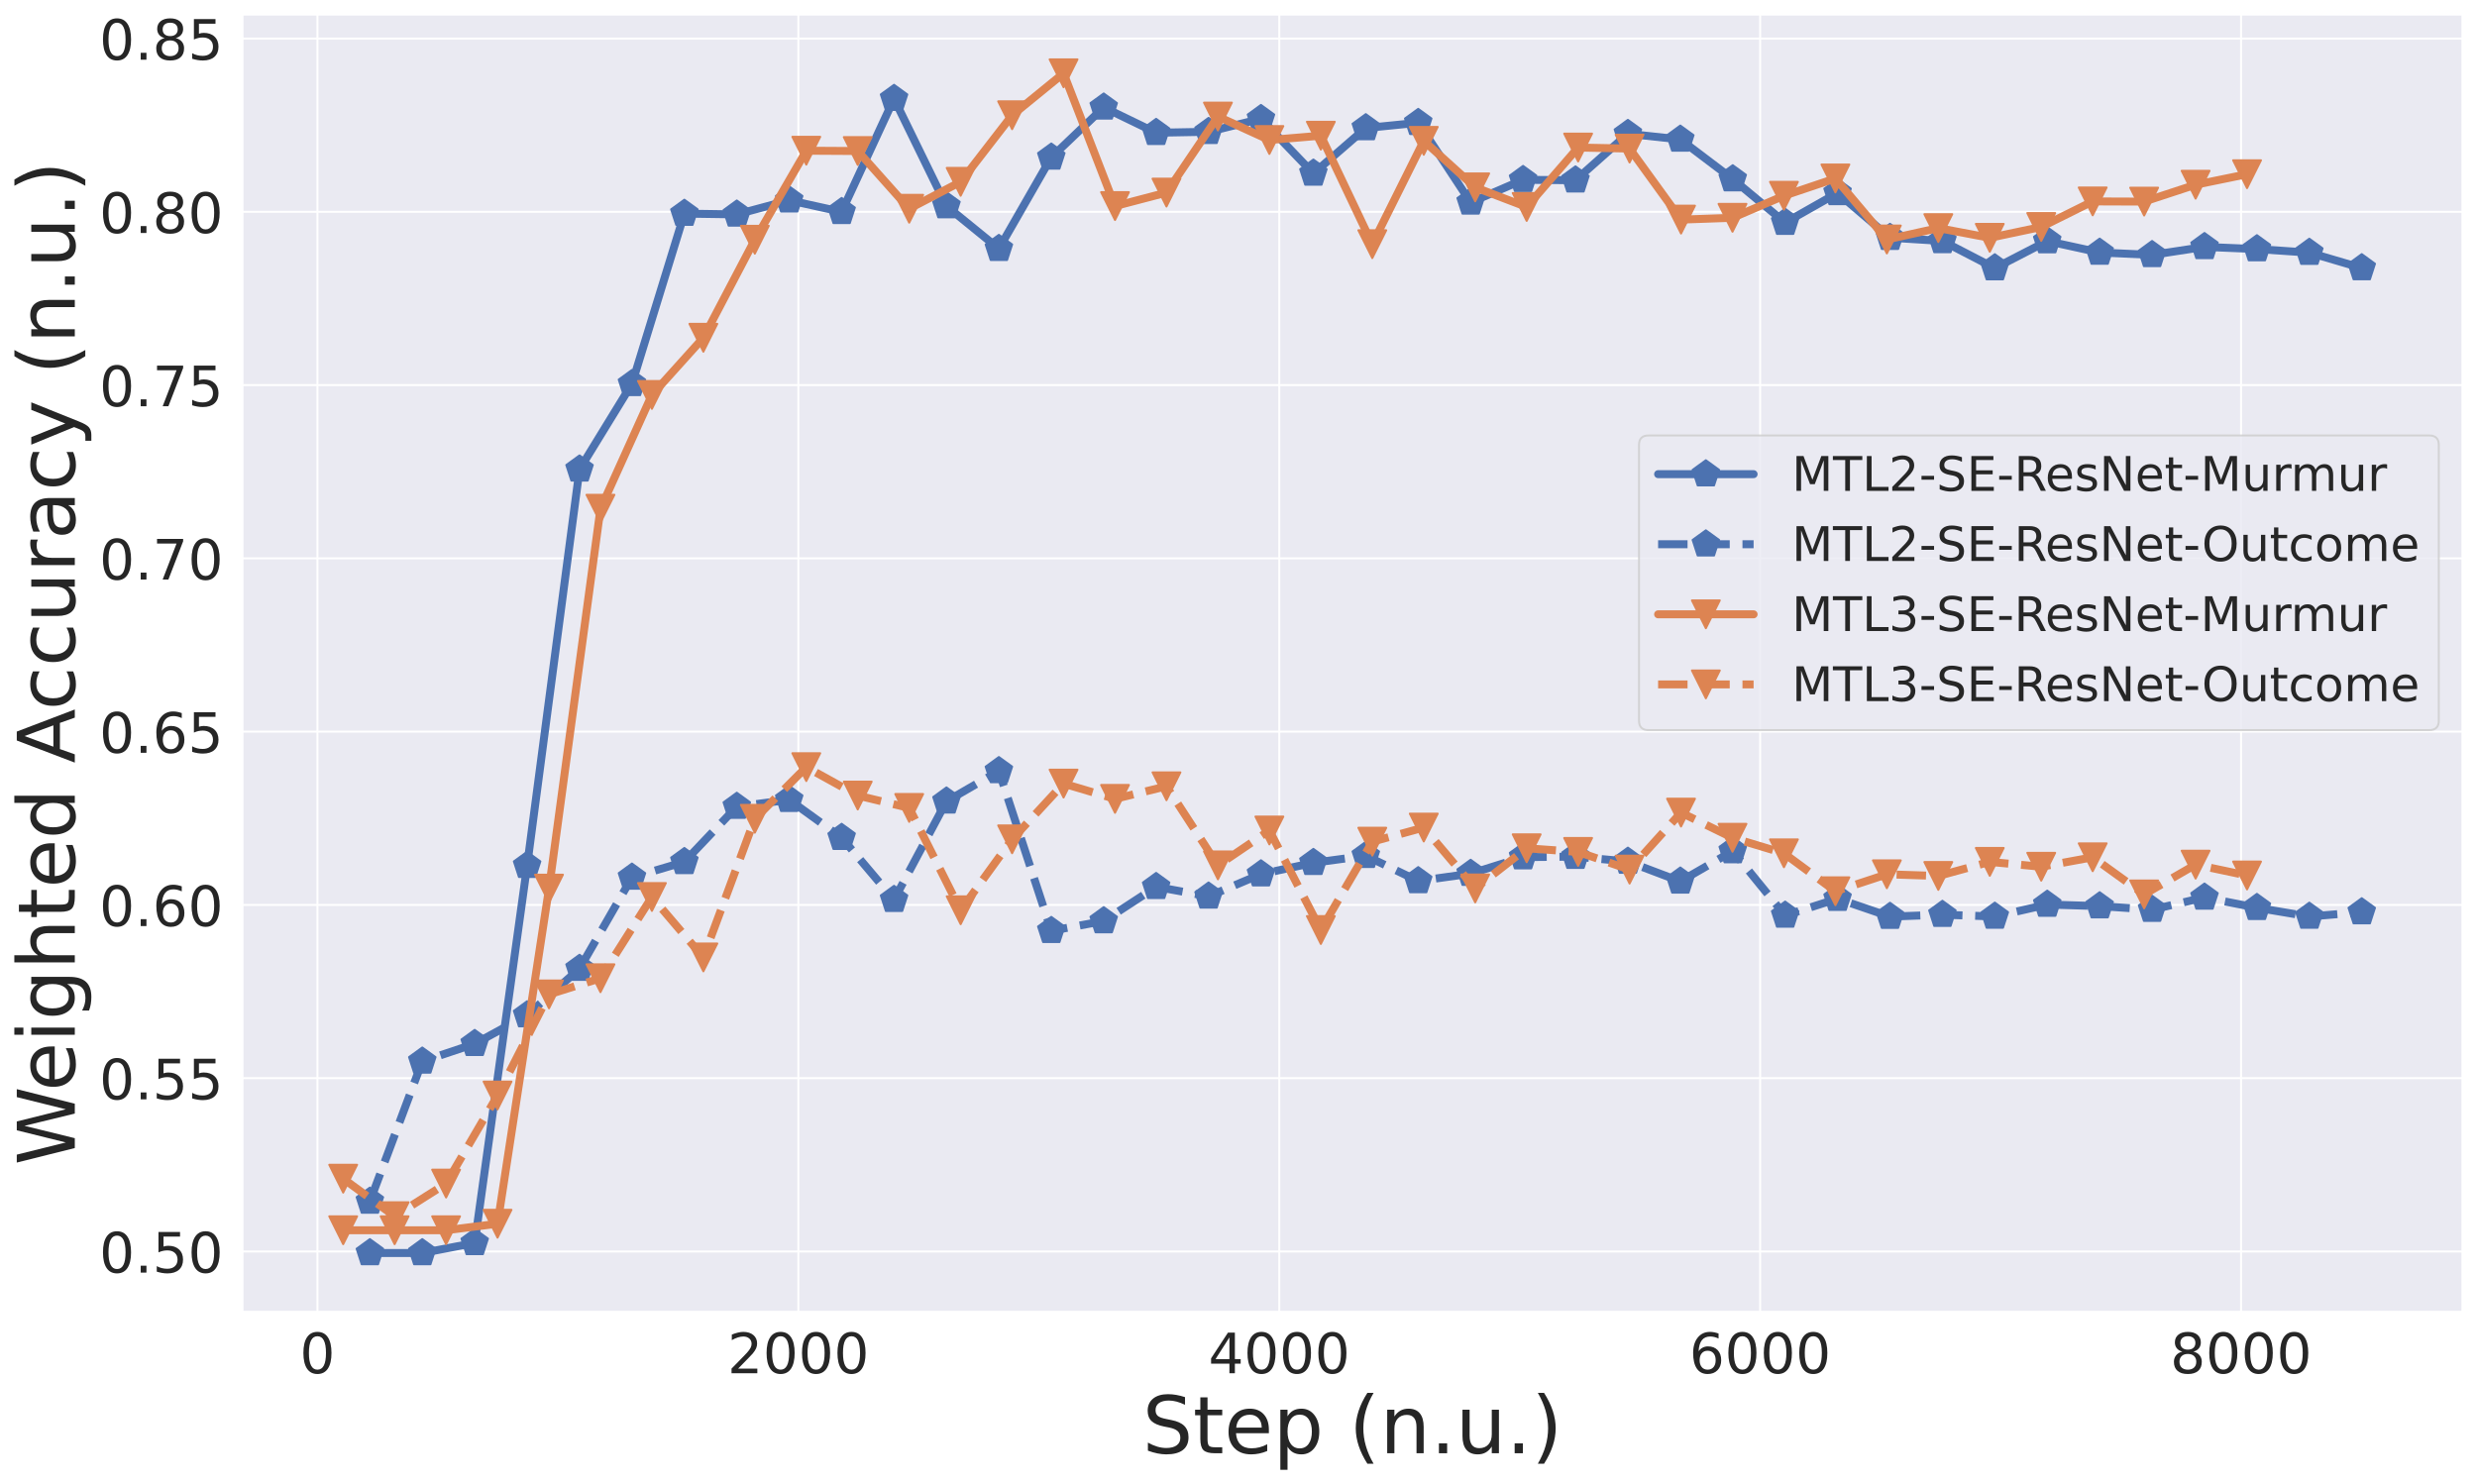 <?xml version="1.0" encoding="utf-8" standalone="no"?>
<!DOCTYPE svg PUBLIC "-//W3C//DTD SVG 1.1//EN"
  "http://www.w3.org/Graphics/SVG/1.1/DTD/svg11.dtd">
<!-- Created with matplotlib (https://matplotlib.org/) -->
<svg height="746.031pt" version="1.1" viewBox="0 0 1244.956 746.031" width="1244.956pt" xmlns="http://www.w3.org/2000/svg" xmlns:xlink="http://www.w3.org/1999/xlink">
 <defs>
  <style type="text/css">*{stroke-linecap:butt;stroke-linejoin:round;}</style>
 </defs>
 <g id="figure_1">
  <g id="patch_1">
   <path d="M 0 746.031 
L 1244.956 746.031 
L 1244.956 0 
L 0 0 
z
" style="fill:#ffffff;"/>
  </g>
  <g id="axes_1">
   <g id="patch_2">
    <path d="M 121.756 659.52 
L 1237.756 659.52 
L 1237.756 7.2 
L 121.756 7.2 
z
" style="fill:#eaeaf2;"/>
   </g>
   <g id="matplotlib.axis_1">
    <g id="xtick_1">
     <g id="line2d_1">
      <path clip-path="url(#p3eb3d82622)" d="M 159.552 659.52 
L 159.552 7.2 
" style="fill:none;stroke:#ffffff;stroke-linecap:round;"/>
     </g>
     <g id="text_1">
      <!-- 0 -->
      <g style="fill:#262626;" transform="translate(150.645 690.296)scale(0.28 -0.28)">
       <defs>
        <path d="M 31.781 66.406 
Q 24.172 66.406 20.328 58.906 
Q 16.5 51.422 16.5 36.375 
Q 16.5 21.391 20.328 13.891 
Q 24.172 6.391 31.781 6.391 
Q 39.453 6.391 43.281 13.891 
Q 47.125 21.391 47.125 36.375 
Q 47.125 51.422 43.281 58.906 
Q 39.453 66.406 31.781 66.406 
z
M 31.781 74.219 
Q 44.047 74.219 50.516 64.516 
Q 56.984 54.828 56.984 36.375 
Q 56.984 17.969 50.516 8.266 
Q 44.047 -1.422 31.781 -1.422 
Q 19.531 -1.422 13.062 8.266 
Q 6.594 17.969 6.594 36.375 
Q 6.594 54.828 13.062 64.516 
Q 19.531 74.219 31.781 74.219 
z
" id="DejaVuSans-48"/>
       </defs>
       <use xlink:href="#DejaVuSans-48"/>
      </g>
     </g>
    </g>
    <g id="xtick_2">
     <g id="line2d_2">
      <path clip-path="url(#p3eb3d82622)" d="M 401.255 659.52 
L 401.255 7.2 
" style="fill:none;stroke:#ffffff;stroke-linecap:round;"/>
     </g>
     <g id="text_2">
      <!-- 2000 -->
      <g style="fill:#262626;" transform="translate(365.625 690.296)scale(0.28 -0.28)">
       <defs>
        <path d="M 19.188 8.297 
L 53.609 8.297 
L 53.609 0 
L 7.328 0 
L 7.328 8.297 
Q 12.938 14.109 22.625 23.891 
Q 32.328 33.688 34.812 36.531 
Q 39.547 41.844 41.422 45.531 
Q 43.312 49.219 43.312 52.781 
Q 43.312 58.594 39.234 62.25 
Q 35.156 65.922 28.609 65.922 
Q 23.969 65.922 18.812 64.312 
Q 13.672 62.703 7.812 59.422 
L 7.812 69.391 
Q 13.766 71.781 18.938 73 
Q 24.125 74.219 28.422 74.219 
Q 39.75 74.219 46.484 68.547 
Q 53.219 62.891 53.219 53.422 
Q 53.219 48.922 51.531 44.891 
Q 49.859 40.875 45.406 35.406 
Q 44.188 33.984 37.641 27.219 
Q 31.109 20.453 19.188 8.297 
z
" id="DejaVuSans-50"/>
       </defs>
       <use xlink:href="#DejaVuSans-50"/>
       <use x="63.623" xlink:href="#DejaVuSans-48"/>
       <use x="127.246" xlink:href="#DejaVuSans-48"/>
       <use x="190.869" xlink:href="#DejaVuSans-48"/>
      </g>
     </g>
    </g>
    <g id="xtick_3">
     <g id="line2d_3">
      <path clip-path="url(#p3eb3d82622)" d="M 642.957 659.52 
L 642.957 7.2 
" style="fill:none;stroke:#ffffff;stroke-linecap:round;"/>
     </g>
     <g id="text_3">
      <!-- 4000 -->
      <g style="fill:#262626;" transform="translate(607.327 690.296)scale(0.28 -0.28)">
       <defs>
        <path d="M 37.797 64.312 
L 12.891 25.391 
L 37.797 25.391 
z
M 35.203 72.906 
L 47.609 72.906 
L 47.609 25.391 
L 58.016 25.391 
L 58.016 17.188 
L 47.609 17.188 
L 47.609 0 
L 37.797 0 
L 37.797 17.188 
L 4.891 17.188 
L 4.891 26.703 
z
" id="DejaVuSans-52"/>
       </defs>
       <use xlink:href="#DejaVuSans-52"/>
       <use x="63.623" xlink:href="#DejaVuSans-48"/>
       <use x="127.246" xlink:href="#DejaVuSans-48"/>
       <use x="190.869" xlink:href="#DejaVuSans-48"/>
      </g>
     </g>
    </g>
    <g id="xtick_4">
     <g id="line2d_4">
      <path clip-path="url(#p3eb3d82622)" d="M 884.659 659.52 
L 884.659 7.2 
" style="fill:none;stroke:#ffffff;stroke-linecap:round;"/>
     </g>
     <g id="text_4">
      <!-- 6000 -->
      <g style="fill:#262626;" transform="translate(849.029 690.296)scale(0.28 -0.28)">
       <defs>
        <path d="M 33.016 40.375 
Q 26.375 40.375 22.484 35.828 
Q 18.609 31.297 18.609 23.391 
Q 18.609 15.531 22.484 10.953 
Q 26.375 6.391 33.016 6.391 
Q 39.656 6.391 43.531 10.953 
Q 47.406 15.531 47.406 23.391 
Q 47.406 31.297 43.531 35.828 
Q 39.656 40.375 33.016 40.375 
z
M 52.594 71.297 
L 52.594 62.312 
Q 48.875 64.062 45.094 64.984 
Q 41.312 65.922 37.594 65.922 
Q 27.828 65.922 22.672 59.328 
Q 17.531 52.734 16.797 39.406 
Q 19.672 43.656 24.016 45.922 
Q 28.375 48.188 33.594 48.188 
Q 44.578 48.188 50.953 41.516 
Q 57.328 34.859 57.328 23.391 
Q 57.328 12.156 50.688 5.359 
Q 44.047 -1.422 33.016 -1.422 
Q 20.359 -1.422 13.672 8.266 
Q 6.984 17.969 6.984 36.375 
Q 6.984 53.656 15.188 63.938 
Q 23.391 74.219 37.203 74.219 
Q 40.922 74.219 44.703 73.484 
Q 48.484 72.75 52.594 71.297 
z
" id="DejaVuSans-54"/>
       </defs>
       <use xlink:href="#DejaVuSans-54"/>
       <use x="63.623" xlink:href="#DejaVuSans-48"/>
       <use x="127.246" xlink:href="#DejaVuSans-48"/>
       <use x="190.869" xlink:href="#DejaVuSans-48"/>
      </g>
     </g>
    </g>
    <g id="xtick_5">
     <g id="line2d_5">
      <path clip-path="url(#p3eb3d82622)" d="M 1126.362 659.52 
L 1126.362 7.2 
" style="fill:none;stroke:#ffffff;stroke-linecap:round;"/>
     </g>
     <g id="text_5">
      <!-- 8000 -->
      <g style="fill:#262626;" transform="translate(1090.732 690.296)scale(0.28 -0.28)">
       <defs>
        <path d="M 31.781 34.625 
Q 24.75 34.625 20.719 30.859 
Q 16.703 27.094 16.703 20.516 
Q 16.703 13.922 20.719 10.156 
Q 24.75 6.391 31.781 6.391 
Q 38.812 6.391 42.859 10.172 
Q 46.922 13.969 46.922 20.516 
Q 46.922 27.094 42.891 30.859 
Q 38.875 34.625 31.781 34.625 
z
M 21.922 38.812 
Q 15.578 40.375 12.031 44.719 
Q 8.5 49.078 8.5 55.328 
Q 8.5 64.062 14.719 69.141 
Q 20.953 74.219 31.781 74.219 
Q 42.672 74.219 48.875 69.141 
Q 55.078 64.062 55.078 55.328 
Q 55.078 49.078 51.531 44.719 
Q 48 40.375 41.703 38.812 
Q 48.828 37.156 52.797 32.312 
Q 56.781 27.484 56.781 20.516 
Q 56.781 9.906 50.312 4.234 
Q 43.844 -1.422 31.781 -1.422 
Q 19.734 -1.422 13.25 4.234 
Q 6.781 9.906 6.781 20.516 
Q 6.781 27.484 10.781 32.312 
Q 14.797 37.156 21.922 38.812 
z
M 18.312 54.391 
Q 18.312 48.734 21.844 45.562 
Q 25.391 42.391 31.781 42.391 
Q 38.141 42.391 41.719 45.562 
Q 45.312 48.734 45.312 54.391 
Q 45.312 60.062 41.719 63.234 
Q 38.141 66.406 31.781 66.406 
Q 25.391 66.406 21.844 63.234 
Q 18.312 60.062 18.312 54.391 
z
" id="DejaVuSans-56"/>
       </defs>
       <use xlink:href="#DejaVuSans-56"/>
       <use x="63.623" xlink:href="#DejaVuSans-48"/>
       <use x="127.246" xlink:href="#DejaVuSans-48"/>
       <use x="190.869" xlink:href="#DejaVuSans-48"/>
      </g>
     </g>
    </g>
    <g id="text_6">
     <!-- Step (n.u.) -->
     <g style="fill:#262626;" transform="translate(574.191 730.513)scale(0.4 -0.4)">
      <defs>
       <path d="M 53.516 70.516 
L 53.516 60.891 
Q 47.906 63.578 42.922 64.891 
Q 37.938 66.219 33.297 66.219 
Q 25.25 66.219 20.875 63.094 
Q 16.5 59.969 16.5 54.203 
Q 16.5 49.359 19.406 46.891 
Q 22.312 44.438 30.422 42.922 
L 36.375 41.703 
Q 47.406 39.594 52.656 34.297 
Q 57.906 29 57.906 20.125 
Q 57.906 9.516 50.797 4.047 
Q 43.703 -1.422 29.984 -1.422 
Q 24.812 -1.422 18.969 -0.25 
Q 13.141 0.922 6.891 3.219 
L 6.891 13.375 
Q 12.891 10.016 18.656 8.297 
Q 24.422 6.594 29.984 6.594 
Q 38.422 6.594 43.016 9.906 
Q 47.609 13.234 47.609 19.391 
Q 47.609 24.75 44.312 27.781 
Q 41.016 30.812 33.5 32.328 
L 27.484 33.5 
Q 16.453 35.688 11.516 40.375 
Q 6.594 45.062 6.594 53.422 
Q 6.594 63.094 13.406 68.656 
Q 20.219 74.219 32.172 74.219 
Q 37.312 74.219 42.625 73.281 
Q 47.953 72.359 53.516 70.516 
z
" id="DejaVuSans-83"/>
       <path d="M 18.312 70.219 
L 18.312 54.688 
L 36.812 54.688 
L 36.812 47.703 
L 18.312 47.703 
L 18.312 18.016 
Q 18.312 11.328 20.141 9.422 
Q 21.969 7.516 27.594 7.516 
L 36.812 7.516 
L 36.812 0 
L 27.594 0 
Q 17.188 0 13.234 3.875 
Q 9.281 7.766 9.281 18.016 
L 9.281 47.703 
L 2.688 47.703 
L 2.688 54.688 
L 9.281 54.688 
L 9.281 70.219 
z
" id="DejaVuSans-116"/>
       <path d="M 56.203 29.594 
L 56.203 25.203 
L 14.891 25.203 
Q 15.484 15.922 20.484 11.062 
Q 25.484 6.203 34.422 6.203 
Q 39.594 6.203 44.453 7.469 
Q 49.312 8.734 54.109 11.281 
L 54.109 2.781 
Q 49.266 0.734 44.188 -0.344 
Q 39.109 -1.422 33.891 -1.422 
Q 20.797 -1.422 13.156 6.188 
Q 5.516 13.812 5.516 26.812 
Q 5.516 40.234 12.766 48.109 
Q 20.016 56 32.328 56 
Q 43.359 56 49.781 48.891 
Q 56.203 41.797 56.203 29.594 
z
M 47.219 32.234 
Q 47.125 39.594 43.094 43.984 
Q 39.062 48.391 32.422 48.391 
Q 24.906 48.391 20.391 44.141 
Q 15.875 39.891 15.188 32.172 
z
" id="DejaVuSans-101"/>
       <path d="M 18.109 8.203 
L 18.109 -20.797 
L 9.078 -20.797 
L 9.078 54.688 
L 18.109 54.688 
L 18.109 46.391 
Q 20.953 51.266 25.266 53.625 
Q 29.594 56 35.594 56 
Q 45.562 56 51.781 48.094 
Q 58.016 40.188 58.016 27.297 
Q 58.016 14.406 51.781 6.484 
Q 45.562 -1.422 35.594 -1.422 
Q 29.594 -1.422 25.266 0.953 
Q 20.953 3.328 18.109 8.203 
z
M 48.688 27.297 
Q 48.688 37.203 44.609 42.844 
Q 40.531 48.484 33.406 48.484 
Q 26.266 48.484 22.188 42.844 
Q 18.109 37.203 18.109 27.297 
Q 18.109 17.391 22.188 11.75 
Q 26.266 6.109 33.406 6.109 
Q 40.531 6.109 44.609 11.75 
Q 48.688 17.391 48.688 27.297 
z
" id="DejaVuSans-112"/>
       <path id="DejaVuSans-32"/>
       <path d="M 31 75.875 
Q 24.469 64.656 21.281 53.656 
Q 18.109 42.672 18.109 31.391 
Q 18.109 20.125 21.312 9.062 
Q 24.516 -2 31 -13.188 
L 23.188 -13.188 
Q 15.875 -1.703 12.234 9.375 
Q 8.594 20.453 8.594 31.391 
Q 8.594 42.281 12.203 53.312 
Q 15.828 64.359 23.188 75.875 
z
" id="DejaVuSans-40"/>
       <path d="M 54.891 33.016 
L 54.891 0 
L 45.906 0 
L 45.906 32.719 
Q 45.906 40.484 42.875 44.328 
Q 39.844 48.188 33.797 48.188 
Q 26.516 48.188 22.312 43.547 
Q 18.109 38.922 18.109 30.906 
L 18.109 0 
L 9.078 0 
L 9.078 54.688 
L 18.109 54.688 
L 18.109 46.188 
Q 21.344 51.125 25.703 53.562 
Q 30.078 56 35.797 56 
Q 45.219 56 50.047 50.172 
Q 54.891 44.344 54.891 33.016 
z
" id="DejaVuSans-110"/>
       <path d="M 10.688 12.406 
L 21 12.406 
L 21 0 
L 10.688 0 
z
" id="DejaVuSans-46"/>
       <path d="M 8.5 21.578 
L 8.5 54.688 
L 17.484 54.688 
L 17.484 21.922 
Q 17.484 14.156 20.5 10.266 
Q 23.531 6.391 29.594 6.391 
Q 36.859 6.391 41.078 11.031 
Q 45.312 15.672 45.312 23.688 
L 45.312 54.688 
L 54.297 54.688 
L 54.297 0 
L 45.312 0 
L 45.312 8.406 
Q 42.047 3.422 37.719 1 
Q 33.406 -1.422 27.688 -1.422 
Q 18.266 -1.422 13.375 4.438 
Q 8.5 10.297 8.5 21.578 
z
M 31.109 56 
z
" id="DejaVuSans-117"/>
       <path d="M 8.016 75.875 
L 15.828 75.875 
Q 23.141 64.359 26.781 53.312 
Q 30.422 42.281 30.422 31.391 
Q 30.422 20.453 26.781 9.375 
Q 23.141 -1.703 15.828 -13.188 
L 8.016 -13.188 
Q 14.5 -2 17.703 9.062 
Q 20.906 20.125 20.906 31.391 
Q 20.906 42.672 17.703 53.656 
Q 14.5 64.656 8.016 75.875 
z
" id="DejaVuSans-41"/>
      </defs>
      <use xlink:href="#DejaVuSans-83"/>
      <use x="63.477" xlink:href="#DejaVuSans-116"/>
      <use x="102.686" xlink:href="#DejaVuSans-101"/>
      <use x="164.209" xlink:href="#DejaVuSans-112"/>
      <use x="227.686" xlink:href="#DejaVuSans-32"/>
      <use x="259.473" xlink:href="#DejaVuSans-40"/>
      <use x="298.486" xlink:href="#DejaVuSans-110"/>
      <use x="361.865" xlink:href="#DejaVuSans-46"/>
      <use x="393.652" xlink:href="#DejaVuSans-117"/>
      <use x="457.031" xlink:href="#DejaVuSans-46"/>
      <use x="488.818" xlink:href="#DejaVuSans-41"/>
     </g>
    </g>
   </g>
   <g id="matplotlib.axis_2">
    <g id="ytick_1">
     <g id="line2d_6">
      <path clip-path="url(#p3eb3d82622)" d="M 121.756 629.077 
L 1237.756 629.077 
" style="fill:none;stroke:#ffffff;stroke-linecap:round;"/>
     </g>
     <g id="text_7">
      <!-- 0.50 -->
      <g style="fill:#262626;" transform="translate(49.913 639.714)scale(0.28 -0.28)">
       <defs>
        <path d="M 10.797 72.906 
L 49.516 72.906 
L 49.516 64.594 
L 19.828 64.594 
L 19.828 46.734 
Q 21.969 47.469 24.109 47.828 
Q 26.266 48.188 28.422 48.188 
Q 40.625 48.188 47.75 41.5 
Q 54.891 34.812 54.891 23.391 
Q 54.891 11.625 47.562 5.094 
Q 40.234 -1.422 26.906 -1.422 
Q 22.312 -1.422 17.547 -0.641 
Q 12.797 0.141 7.719 1.703 
L 7.719 11.625 
Q 12.109 9.234 16.797 8.062 
Q 21.484 6.891 26.703 6.891 
Q 35.156 6.891 40.078 11.328 
Q 45.016 15.766 45.016 23.391 
Q 45.016 31 40.078 35.438 
Q 35.156 39.891 26.703 39.891 
Q 22.75 39.891 18.812 39.016 
Q 14.891 38.141 10.797 36.281 
z
" id="DejaVuSans-53"/>
       </defs>
       <use xlink:href="#DejaVuSans-48"/>
       <use x="63.623" xlink:href="#DejaVuSans-46"/>
       <use x="95.41" xlink:href="#DejaVuSans-53"/>
       <use x="159.033" xlink:href="#DejaVuSans-48"/>
      </g>
     </g>
    </g>
    <g id="ytick_2">
     <g id="line2d_7">
      <path clip-path="url(#p3eb3d82622)" d="M 121.756 541.976 
L 1237.756 541.976 
" style="fill:none;stroke:#ffffff;stroke-linecap:round;"/>
     </g>
     <g id="text_8">
      <!-- 0.55 -->
      <g style="fill:#262626;" transform="translate(49.913 552.614)scale(0.28 -0.28)">
       <use xlink:href="#DejaVuSans-48"/>
       <use x="63.623" xlink:href="#DejaVuSans-46"/>
       <use x="95.41" xlink:href="#DejaVuSans-53"/>
       <use x="159.033" xlink:href="#DejaVuSans-53"/>
      </g>
     </g>
    </g>
    <g id="ytick_3">
     <g id="line2d_8">
      <path clip-path="url(#p3eb3d82622)" d="M 121.756 454.876 
L 1237.756 454.876 
" style="fill:none;stroke:#ffffff;stroke-linecap:round;"/>
     </g>
     <g id="text_9">
      <!-- 0.60 -->
      <g style="fill:#262626;" transform="translate(49.913 465.514)scale(0.28 -0.28)">
       <use xlink:href="#DejaVuSans-48"/>
       <use x="63.623" xlink:href="#DejaVuSans-46"/>
       <use x="95.41" xlink:href="#DejaVuSans-54"/>
       <use x="159.033" xlink:href="#DejaVuSans-48"/>
      </g>
     </g>
    </g>
    <g id="ytick_4">
     <g id="line2d_9">
      <path clip-path="url(#p3eb3d82622)" d="M 121.756 367.776 
L 1237.756 367.776 
" style="fill:none;stroke:#ffffff;stroke-linecap:round;"/>
     </g>
     <g id="text_10">
      <!-- 0.65 -->
      <g style="fill:#262626;" transform="translate(49.913 378.414)scale(0.28 -0.28)">
       <use xlink:href="#DejaVuSans-48"/>
       <use x="63.623" xlink:href="#DejaVuSans-46"/>
       <use x="95.41" xlink:href="#DejaVuSans-54"/>
       <use x="159.033" xlink:href="#DejaVuSans-53"/>
      </g>
     </g>
    </g>
    <g id="ytick_5">
     <g id="line2d_10">
      <path clip-path="url(#p3eb3d82622)" d="M 121.756 280.676 
L 1237.756 280.676 
" style="fill:none;stroke:#ffffff;stroke-linecap:round;"/>
     </g>
     <g id="text_11">
      <!-- 0.70 -->
      <g style="fill:#262626;" transform="translate(49.913 291.314)scale(0.28 -0.28)">
       <defs>
        <path d="M 8.203 72.906 
L 55.078 72.906 
L 55.078 68.703 
L 28.609 0 
L 18.312 0 
L 43.219 64.594 
L 8.203 64.594 
z
" id="DejaVuSans-55"/>
       </defs>
       <use xlink:href="#DejaVuSans-48"/>
       <use x="63.623" xlink:href="#DejaVuSans-46"/>
       <use x="95.41" xlink:href="#DejaVuSans-55"/>
       <use x="159.033" xlink:href="#DejaVuSans-48"/>
      </g>
     </g>
    </g>
    <g id="ytick_6">
     <g id="line2d_11">
      <path clip-path="url(#p3eb3d82622)" d="M 121.756 193.576 
L 1237.756 193.576 
" style="fill:none;stroke:#ffffff;stroke-linecap:round;"/>
     </g>
     <g id="text_12">
      <!-- 0.75 -->
      <g style="fill:#262626;" transform="translate(49.913 204.213)scale(0.28 -0.28)">
       <use xlink:href="#DejaVuSans-48"/>
       <use x="63.623" xlink:href="#DejaVuSans-46"/>
       <use x="95.41" xlink:href="#DejaVuSans-55"/>
       <use x="159.033" xlink:href="#DejaVuSans-53"/>
      </g>
     </g>
    </g>
    <g id="ytick_7">
     <g id="line2d_12">
      <path clip-path="url(#p3eb3d82622)" d="M 121.756 106.475 
L 1237.756 106.475 
" style="fill:none;stroke:#ffffff;stroke-linecap:round;"/>
     </g>
     <g id="text_13">
      <!-- 0.80 -->
      <g style="fill:#262626;" transform="translate(49.913 117.113)scale(0.28 -0.28)">
       <use xlink:href="#DejaVuSans-48"/>
       <use x="63.623" xlink:href="#DejaVuSans-46"/>
       <use x="95.41" xlink:href="#DejaVuSans-56"/>
       <use x="159.033" xlink:href="#DejaVuSans-48"/>
      </g>
     </g>
    </g>
    <g id="ytick_8">
     <g id="line2d_13">
      <path clip-path="url(#p3eb3d82622)" d="M 121.756 19.375 
L 1237.756 19.375 
" style="fill:none;stroke:#ffffff;stroke-linecap:round;"/>
     </g>
     <g id="text_14">
      <!-- 0.85 -->
      <g style="fill:#262626;" transform="translate(49.913 30.013)scale(0.28 -0.28)">
       <use xlink:href="#DejaVuSans-48"/>
       <use x="63.623" xlink:href="#DejaVuSans-46"/>
       <use x="95.41" xlink:href="#DejaVuSans-56"/>
       <use x="159.033" xlink:href="#DejaVuSans-53"/>
      </g>
     </g>
    </g>
    <g id="text_15">
     <!-- Weighted Accuracy (n.u.) -->
     <g style="fill:#262626;" transform="translate(37.594 585.732)rotate(-90)scale(0.4 -0.4)">
      <defs>
       <path d="M 3.328 72.906 
L 13.281 72.906 
L 28.609 11.281 
L 43.891 72.906 
L 54.984 72.906 
L 70.312 11.281 
L 85.594 72.906 
L 95.609 72.906 
L 77.297 0 
L 64.891 0 
L 49.516 63.281 
L 33.984 0 
L 21.578 0 
z
" id="DejaVuSans-87"/>
       <path d="M 9.422 54.688 
L 18.406 54.688 
L 18.406 0 
L 9.422 0 
z
M 9.422 75.984 
L 18.406 75.984 
L 18.406 64.594 
L 9.422 64.594 
z
" id="DejaVuSans-105"/>
       <path d="M 45.406 27.984 
Q 45.406 37.75 41.375 43.109 
Q 37.359 48.484 30.078 48.484 
Q 22.859 48.484 18.828 43.109 
Q 14.797 37.75 14.797 27.984 
Q 14.797 18.266 18.828 12.891 
Q 22.859 7.516 30.078 7.516 
Q 37.359 7.516 41.375 12.891 
Q 45.406 18.266 45.406 27.984 
z
M 54.391 6.781 
Q 54.391 -7.172 48.188 -13.984 
Q 42 -20.797 29.203 -20.797 
Q 24.469 -20.797 20.266 -20.094 
Q 16.062 -19.391 12.109 -17.922 
L 12.109 -9.188 
Q 16.062 -11.328 19.922 -12.344 
Q 23.781 -13.375 27.781 -13.375 
Q 36.625 -13.375 41.016 -8.766 
Q 45.406 -4.156 45.406 5.172 
L 45.406 9.625 
Q 42.625 4.781 38.281 2.391 
Q 33.938 0 27.875 0 
Q 17.828 0 11.672 7.656 
Q 5.516 15.328 5.516 27.984 
Q 5.516 40.672 11.672 48.328 
Q 17.828 56 27.875 56 
Q 33.938 56 38.281 53.609 
Q 42.625 51.219 45.406 46.391 
L 45.406 54.688 
L 54.391 54.688 
z
" id="DejaVuSans-103"/>
       <path d="M 54.891 33.016 
L 54.891 0 
L 45.906 0 
L 45.906 32.719 
Q 45.906 40.484 42.875 44.328 
Q 39.844 48.188 33.797 48.188 
Q 26.516 48.188 22.312 43.547 
Q 18.109 38.922 18.109 30.906 
L 18.109 0 
L 9.078 0 
L 9.078 75.984 
L 18.109 75.984 
L 18.109 46.188 
Q 21.344 51.125 25.703 53.562 
Q 30.078 56 35.797 56 
Q 45.219 56 50.047 50.172 
Q 54.891 44.344 54.891 33.016 
z
" id="DejaVuSans-104"/>
       <path d="M 45.406 46.391 
L 45.406 75.984 
L 54.391 75.984 
L 54.391 0 
L 45.406 0 
L 45.406 8.203 
Q 42.578 3.328 38.25 0.953 
Q 33.938 -1.422 27.875 -1.422 
Q 17.969 -1.422 11.734 6.484 
Q 5.516 14.406 5.516 27.297 
Q 5.516 40.188 11.734 48.094 
Q 17.969 56 27.875 56 
Q 33.938 56 38.25 53.625 
Q 42.578 51.266 45.406 46.391 
z
M 14.797 27.297 
Q 14.797 17.391 18.875 11.75 
Q 22.953 6.109 30.078 6.109 
Q 37.203 6.109 41.297 11.75 
Q 45.406 17.391 45.406 27.297 
Q 45.406 37.203 41.297 42.844 
Q 37.203 48.484 30.078 48.484 
Q 22.953 48.484 18.875 42.844 
Q 14.797 37.203 14.797 27.297 
z
" id="DejaVuSans-100"/>
       <path d="M 34.188 63.188 
L 20.797 26.906 
L 47.609 26.906 
z
M 28.609 72.906 
L 39.797 72.906 
L 67.578 0 
L 57.328 0 
L 50.688 18.703 
L 17.828 18.703 
L 11.188 0 
L 0.781 0 
z
" id="DejaVuSans-65"/>
       <path d="M 48.781 52.594 
L 48.781 44.188 
Q 44.969 46.297 41.141 47.344 
Q 37.312 48.391 33.406 48.391 
Q 24.656 48.391 19.812 42.844 
Q 14.984 37.312 14.984 27.297 
Q 14.984 17.281 19.812 11.734 
Q 24.656 6.203 33.406 6.203 
Q 37.312 6.203 41.141 7.25 
Q 44.969 8.297 48.781 10.406 
L 48.781 2.094 
Q 45.016 0.344 40.984 -0.531 
Q 36.969 -1.422 32.422 -1.422 
Q 20.062 -1.422 12.781 6.344 
Q 5.516 14.109 5.516 27.297 
Q 5.516 40.672 12.859 48.328 
Q 20.219 56 33.016 56 
Q 37.156 56 41.109 55.141 
Q 45.062 54.297 48.781 52.594 
z
" id="DejaVuSans-99"/>
       <path d="M 41.109 46.297 
Q 39.594 47.172 37.812 47.578 
Q 36.031 48 33.891 48 
Q 26.266 48 22.188 43.047 
Q 18.109 38.094 18.109 28.812 
L 18.109 0 
L 9.078 0 
L 9.078 54.688 
L 18.109 54.688 
L 18.109 46.188 
Q 20.953 51.172 25.484 53.578 
Q 30.031 56 36.531 56 
Q 37.453 56 38.578 55.875 
Q 39.703 55.766 41.062 55.516 
z
" id="DejaVuSans-114"/>
       <path d="M 34.281 27.484 
Q 23.391 27.484 19.188 25 
Q 14.984 22.516 14.984 16.5 
Q 14.984 11.719 18.141 8.906 
Q 21.297 6.109 26.703 6.109 
Q 34.188 6.109 38.703 11.406 
Q 43.219 16.703 43.219 25.484 
L 43.219 27.484 
z
M 52.203 31.203 
L 52.203 0 
L 43.219 0 
L 43.219 8.297 
Q 40.141 3.328 35.547 0.953 
Q 30.953 -1.422 24.312 -1.422 
Q 15.922 -1.422 10.953 3.297 
Q 6 8.016 6 15.922 
Q 6 25.141 12.172 29.828 
Q 18.359 34.516 30.609 34.516 
L 43.219 34.516 
L 43.219 35.406 
Q 43.219 41.609 39.141 45 
Q 35.062 48.391 27.688 48.391 
Q 23 48.391 18.547 47.266 
Q 14.109 46.141 10.016 43.891 
L 10.016 52.203 
Q 14.938 54.109 19.578 55.047 
Q 24.219 56 28.609 56 
Q 40.484 56 46.344 49.844 
Q 52.203 43.703 52.203 31.203 
z
" id="DejaVuSans-97"/>
       <path d="M 32.172 -5.078 
Q 28.375 -14.844 24.75 -17.812 
Q 21.141 -20.797 15.094 -20.797 
L 7.906 -20.797 
L 7.906 -13.281 
L 13.188 -13.281 
Q 16.891 -13.281 18.938 -11.516 
Q 21 -9.766 23.484 -3.219 
L 25.094 0.875 
L 2.984 54.688 
L 12.5 54.688 
L 29.594 11.922 
L 46.688 54.688 
L 56.203 54.688 
z
" id="DejaVuSans-121"/>
      </defs>
      <use xlink:href="#DejaVuSans-87"/>
      <use x="93.002" xlink:href="#DejaVuSans-101"/>
      <use x="154.525" xlink:href="#DejaVuSans-105"/>
      <use x="182.309" xlink:href="#DejaVuSans-103"/>
      <use x="245.785" xlink:href="#DejaVuSans-104"/>
      <use x="309.164" xlink:href="#DejaVuSans-116"/>
      <use x="348.373" xlink:href="#DejaVuSans-101"/>
      <use x="409.896" xlink:href="#DejaVuSans-100"/>
      <use x="473.373" xlink:href="#DejaVuSans-32"/>
      <use x="505.16" xlink:href="#DejaVuSans-65"/>
      <use x="571.818" xlink:href="#DejaVuSans-99"/>
      <use x="626.799" xlink:href="#DejaVuSans-99"/>
      <use x="681.779" xlink:href="#DejaVuSans-117"/>
      <use x="745.158" xlink:href="#DejaVuSans-114"/>
      <use x="786.271" xlink:href="#DejaVuSans-97"/>
      <use x="847.551" xlink:href="#DejaVuSans-99"/>
      <use x="902.531" xlink:href="#DejaVuSans-121"/>
      <use x="961.711" xlink:href="#DejaVuSans-32"/>
      <use x="993.498" xlink:href="#DejaVuSans-40"/>
      <use x="1032.512" xlink:href="#DejaVuSans-110"/>
      <use x="1095.891" xlink:href="#DejaVuSans-46"/>
      <use x="1127.678" xlink:href="#DejaVuSans-117"/>
      <use x="1191.057" xlink:href="#DejaVuSans-46"/>
      <use x="1222.844" xlink:href="#DejaVuSans-41"/>
     </g>
    </g>
   </g>
   <g id="line2d_14">
    <path clip-path="url(#p3eb3d82622)" d="M 185.898 629.869 
L 212.244 629.869 
L 238.589 624.797 
L 264.935 435.17 
L 291.28 235.914 
L 317.626 192.967 
L 343.971 107.381 
L 370.317 107.765 
L 396.662 100.675 
L 423.008 106.492 
L 449.354 49.621 
L 475.699 103.583 
L 502.045 125.038 
L 528.39 79.123 
L 554.736 53.971 
L 581.081 66.727 
L 607.427 66.247 
L 633.772 59.733 
L 660.118 87.188 
L 686.463 64.356 
L 712.809 61.716 
L 739.155 101.724 
L 765.5 90.385 
L 791.846 90.614 
L 818.191 67.238 
L 844.537 70.108 
L 870.882 90.035 
L 897.228 111.919 
L 923.573 96.972 
L 949.919 119.488 
L 976.265 121.127 
L 1002.61 134.778 
L 1028.956 121.179 
L 1055.301 126.935 
L 1081.647 128.119 
L 1107.992 124.107 
L 1134.338 125.199 
L 1160.683 126.987 
L 1187.029 134.732 
" style="fill:none;stroke:#4c72b0;stroke-linecap:round;stroke-width:4;"/>
    <defs>
     <path d="M 0 -7 
L -6.657 -2.163 
L -4.114 5.663 
L 4.114 5.663 
L 6.657 -2.163 
z
" id="m26b0b114a6" style="stroke:#4c72b0;stroke-linejoin:miter;"/>
    </defs>
    <g clip-path="url(#p3eb3d82622)">
     <use style="fill:#4c72b0;stroke:#4c72b0;stroke-linejoin:miter;" x="185.898" xlink:href="#m26b0b114a6" y="629.869"/>
     <use style="fill:#4c72b0;stroke:#4c72b0;stroke-linejoin:miter;" x="212.244" xlink:href="#m26b0b114a6" y="629.869"/>
     <use style="fill:#4c72b0;stroke:#4c72b0;stroke-linejoin:miter;" x="238.589" xlink:href="#m26b0b114a6" y="624.797"/>
     <use style="fill:#4c72b0;stroke:#4c72b0;stroke-linejoin:miter;" x="264.935" xlink:href="#m26b0b114a6" y="435.17"/>
     <use style="fill:#4c72b0;stroke:#4c72b0;stroke-linejoin:miter;" x="291.28" xlink:href="#m26b0b114a6" y="235.914"/>
     <use style="fill:#4c72b0;stroke:#4c72b0;stroke-linejoin:miter;" x="317.626" xlink:href="#m26b0b114a6" y="192.967"/>
     <use style="fill:#4c72b0;stroke:#4c72b0;stroke-linejoin:miter;" x="343.971" xlink:href="#m26b0b114a6" y="107.381"/>
     <use style="fill:#4c72b0;stroke:#4c72b0;stroke-linejoin:miter;" x="370.317" xlink:href="#m26b0b114a6" y="107.765"/>
     <use style="fill:#4c72b0;stroke:#4c72b0;stroke-linejoin:miter;" x="396.662" xlink:href="#m26b0b114a6" y="100.675"/>
     <use style="fill:#4c72b0;stroke:#4c72b0;stroke-linejoin:miter;" x="423.008" xlink:href="#m26b0b114a6" y="106.492"/>
     <use style="fill:#4c72b0;stroke:#4c72b0;stroke-linejoin:miter;" x="449.354" xlink:href="#m26b0b114a6" y="49.621"/>
     <use style="fill:#4c72b0;stroke:#4c72b0;stroke-linejoin:miter;" x="475.699" xlink:href="#m26b0b114a6" y="103.583"/>
     <use style="fill:#4c72b0;stroke:#4c72b0;stroke-linejoin:miter;" x="502.045" xlink:href="#m26b0b114a6" y="125.038"/>
     <use style="fill:#4c72b0;stroke:#4c72b0;stroke-linejoin:miter;" x="528.39" xlink:href="#m26b0b114a6" y="79.123"/>
     <use style="fill:#4c72b0;stroke:#4c72b0;stroke-linejoin:miter;" x="554.736" xlink:href="#m26b0b114a6" y="53.971"/>
     <use style="fill:#4c72b0;stroke:#4c72b0;stroke-linejoin:miter;" x="581.081" xlink:href="#m26b0b114a6" y="66.727"/>
     <use style="fill:#4c72b0;stroke:#4c72b0;stroke-linejoin:miter;" x="607.427" xlink:href="#m26b0b114a6" y="66.247"/>
     <use style="fill:#4c72b0;stroke:#4c72b0;stroke-linejoin:miter;" x="633.772" xlink:href="#m26b0b114a6" y="59.733"/>
     <use style="fill:#4c72b0;stroke:#4c72b0;stroke-linejoin:miter;" x="660.118" xlink:href="#m26b0b114a6" y="87.188"/>
     <use style="fill:#4c72b0;stroke:#4c72b0;stroke-linejoin:miter;" x="686.463" xlink:href="#m26b0b114a6" y="64.356"/>
     <use style="fill:#4c72b0;stroke:#4c72b0;stroke-linejoin:miter;" x="712.809" xlink:href="#m26b0b114a6" y="61.716"/>
     <use style="fill:#4c72b0;stroke:#4c72b0;stroke-linejoin:miter;" x="739.155" xlink:href="#m26b0b114a6" y="101.724"/>
     <use style="fill:#4c72b0;stroke:#4c72b0;stroke-linejoin:miter;" x="765.5" xlink:href="#m26b0b114a6" y="90.385"/>
     <use style="fill:#4c72b0;stroke:#4c72b0;stroke-linejoin:miter;" x="791.846" xlink:href="#m26b0b114a6" y="90.614"/>
     <use style="fill:#4c72b0;stroke:#4c72b0;stroke-linejoin:miter;" x="818.191" xlink:href="#m26b0b114a6" y="67.238"/>
     <use style="fill:#4c72b0;stroke:#4c72b0;stroke-linejoin:miter;" x="844.537" xlink:href="#m26b0b114a6" y="70.108"/>
     <use style="fill:#4c72b0;stroke:#4c72b0;stroke-linejoin:miter;" x="870.882" xlink:href="#m26b0b114a6" y="90.035"/>
     <use style="fill:#4c72b0;stroke:#4c72b0;stroke-linejoin:miter;" x="897.228" xlink:href="#m26b0b114a6" y="111.919"/>
     <use style="fill:#4c72b0;stroke:#4c72b0;stroke-linejoin:miter;" x="923.573" xlink:href="#m26b0b114a6" y="96.972"/>
     <use style="fill:#4c72b0;stroke:#4c72b0;stroke-linejoin:miter;" x="949.919" xlink:href="#m26b0b114a6" y="119.488"/>
     <use style="fill:#4c72b0;stroke:#4c72b0;stroke-linejoin:miter;" x="976.265" xlink:href="#m26b0b114a6" y="121.127"/>
     <use style="fill:#4c72b0;stroke:#4c72b0;stroke-linejoin:miter;" x="1002.61" xlink:href="#m26b0b114a6" y="134.778"/>
     <use style="fill:#4c72b0;stroke:#4c72b0;stroke-linejoin:miter;" x="1028.956" xlink:href="#m26b0b114a6" y="121.179"/>
     <use style="fill:#4c72b0;stroke:#4c72b0;stroke-linejoin:miter;" x="1055.301" xlink:href="#m26b0b114a6" y="126.935"/>
     <use style="fill:#4c72b0;stroke:#4c72b0;stroke-linejoin:miter;" x="1081.647" xlink:href="#m26b0b114a6" y="128.119"/>
     <use style="fill:#4c72b0;stroke:#4c72b0;stroke-linejoin:miter;" x="1107.992" xlink:href="#m26b0b114a6" y="124.107"/>
     <use style="fill:#4c72b0;stroke:#4c72b0;stroke-linejoin:miter;" x="1134.338" xlink:href="#m26b0b114a6" y="125.199"/>
     <use style="fill:#4c72b0;stroke:#4c72b0;stroke-linejoin:miter;" x="1160.683" xlink:href="#m26b0b114a6" y="126.987"/>
     <use style="fill:#4c72b0;stroke:#4c72b0;stroke-linejoin:miter;" x="1187.029" xlink:href="#m26b0b114a6" y="134.732"/>
    </g>
   </g>
   <g id="line2d_15">
    <path clip-path="url(#p3eb3d82622)" d="M 185.898 603.964 
L 212.244 533.544 
L 238.589 524.687 
L 264.935 510.291 
L 291.28 486.922 
L 317.626 441.078 
L 343.971 433.245 
L 370.317 405.471 
L 396.662 402.028 
L 423.008 421.09 
L 449.354 452.272 
L 475.699 402.805 
L 502.045 387.534 
L 528.39 467.894 
L 554.736 462.989 
L 581.081 445.785 
L 607.427 450.588 
L 633.772 439.418 
L 660.118 433.704 
L 686.463 430.167 
L 712.809 442.851 
L 739.155 439.17 
L 765.5 430.866 
L 791.846 430.626 
L 818.191 433.077 
L 844.537 443.053 
L 870.882 427.823 
L 897.228 460.194 
L 923.573 451.757 
L 949.919 460.774 
L 976.265 459.791 
L 1002.61 460.706 
L 1028.956 454.691 
L 1055.301 455.486 
L 1081.647 457.253 
L 1107.992 451.122 
L 1134.338 456.316 
L 1160.683 460.724 
L 1187.029 458.504 
" style="fill:none;stroke:#4c72b0;stroke-dasharray:14.8,6.4;stroke-dashoffset:0;stroke-width:4;"/>
    <g clip-path="url(#p3eb3d82622)">
     <use style="fill:#4c72b0;stroke:#4c72b0;stroke-linejoin:miter;" x="185.898" xlink:href="#m26b0b114a6" y="603.964"/>
     <use style="fill:#4c72b0;stroke:#4c72b0;stroke-linejoin:miter;" x="212.244" xlink:href="#m26b0b114a6" y="533.544"/>
     <use style="fill:#4c72b0;stroke:#4c72b0;stroke-linejoin:miter;" x="238.589" xlink:href="#m26b0b114a6" y="524.687"/>
     <use style="fill:#4c72b0;stroke:#4c72b0;stroke-linejoin:miter;" x="264.935" xlink:href="#m26b0b114a6" y="510.291"/>
     <use style="fill:#4c72b0;stroke:#4c72b0;stroke-linejoin:miter;" x="291.28" xlink:href="#m26b0b114a6" y="486.922"/>
     <use style="fill:#4c72b0;stroke:#4c72b0;stroke-linejoin:miter;" x="317.626" xlink:href="#m26b0b114a6" y="441.078"/>
     <use style="fill:#4c72b0;stroke:#4c72b0;stroke-linejoin:miter;" x="343.971" xlink:href="#m26b0b114a6" y="433.245"/>
     <use style="fill:#4c72b0;stroke:#4c72b0;stroke-linejoin:miter;" x="370.317" xlink:href="#m26b0b114a6" y="405.471"/>
     <use style="fill:#4c72b0;stroke:#4c72b0;stroke-linejoin:miter;" x="396.662" xlink:href="#m26b0b114a6" y="402.028"/>
     <use style="fill:#4c72b0;stroke:#4c72b0;stroke-linejoin:miter;" x="423.008" xlink:href="#m26b0b114a6" y="421.09"/>
     <use style="fill:#4c72b0;stroke:#4c72b0;stroke-linejoin:miter;" x="449.354" xlink:href="#m26b0b114a6" y="452.272"/>
     <use style="fill:#4c72b0;stroke:#4c72b0;stroke-linejoin:miter;" x="475.699" xlink:href="#m26b0b114a6" y="402.805"/>
     <use style="fill:#4c72b0;stroke:#4c72b0;stroke-linejoin:miter;" x="502.045" xlink:href="#m26b0b114a6" y="387.534"/>
     <use style="fill:#4c72b0;stroke:#4c72b0;stroke-linejoin:miter;" x="528.39" xlink:href="#m26b0b114a6" y="467.894"/>
     <use style="fill:#4c72b0;stroke:#4c72b0;stroke-linejoin:miter;" x="554.736" xlink:href="#m26b0b114a6" y="462.989"/>
     <use style="fill:#4c72b0;stroke:#4c72b0;stroke-linejoin:miter;" x="581.081" xlink:href="#m26b0b114a6" y="445.785"/>
     <use style="fill:#4c72b0;stroke:#4c72b0;stroke-linejoin:miter;" x="607.427" xlink:href="#m26b0b114a6" y="450.588"/>
     <use style="fill:#4c72b0;stroke:#4c72b0;stroke-linejoin:miter;" x="633.772" xlink:href="#m26b0b114a6" y="439.418"/>
     <use style="fill:#4c72b0;stroke:#4c72b0;stroke-linejoin:miter;" x="660.118" xlink:href="#m26b0b114a6" y="433.704"/>
     <use style="fill:#4c72b0;stroke:#4c72b0;stroke-linejoin:miter;" x="686.463" xlink:href="#m26b0b114a6" y="430.167"/>
     <use style="fill:#4c72b0;stroke:#4c72b0;stroke-linejoin:miter;" x="712.809" xlink:href="#m26b0b114a6" y="442.851"/>
     <use style="fill:#4c72b0;stroke:#4c72b0;stroke-linejoin:miter;" x="739.155" xlink:href="#m26b0b114a6" y="439.17"/>
     <use style="fill:#4c72b0;stroke:#4c72b0;stroke-linejoin:miter;" x="765.5" xlink:href="#m26b0b114a6" y="430.866"/>
     <use style="fill:#4c72b0;stroke:#4c72b0;stroke-linejoin:miter;" x="791.846" xlink:href="#m26b0b114a6" y="430.626"/>
     <use style="fill:#4c72b0;stroke:#4c72b0;stroke-linejoin:miter;" x="818.191" xlink:href="#m26b0b114a6" y="433.077"/>
     <use style="fill:#4c72b0;stroke:#4c72b0;stroke-linejoin:miter;" x="844.537" xlink:href="#m26b0b114a6" y="443.053"/>
     <use style="fill:#4c72b0;stroke:#4c72b0;stroke-linejoin:miter;" x="870.882" xlink:href="#m26b0b114a6" y="427.823"/>
     <use style="fill:#4c72b0;stroke:#4c72b0;stroke-linejoin:miter;" x="897.228" xlink:href="#m26b0b114a6" y="460.194"/>
     <use style="fill:#4c72b0;stroke:#4c72b0;stroke-linejoin:miter;" x="923.573" xlink:href="#m26b0b114a6" y="451.757"/>
     <use style="fill:#4c72b0;stroke:#4c72b0;stroke-linejoin:miter;" x="949.919" xlink:href="#m26b0b114a6" y="460.774"/>
     <use style="fill:#4c72b0;stroke:#4c72b0;stroke-linejoin:miter;" x="976.265" xlink:href="#m26b0b114a6" y="459.791"/>
     <use style="fill:#4c72b0;stroke:#4c72b0;stroke-linejoin:miter;" x="1002.61" xlink:href="#m26b0b114a6" y="460.706"/>
     <use style="fill:#4c72b0;stroke:#4c72b0;stroke-linejoin:miter;" x="1028.956" xlink:href="#m26b0b114a6" y="454.691"/>
     <use style="fill:#4c72b0;stroke:#4c72b0;stroke-linejoin:miter;" x="1055.301" xlink:href="#m26b0b114a6" y="455.486"/>
     <use style="fill:#4c72b0;stroke:#4c72b0;stroke-linejoin:miter;" x="1081.647" xlink:href="#m26b0b114a6" y="457.253"/>
     <use style="fill:#4c72b0;stroke:#4c72b0;stroke-linejoin:miter;" x="1107.992" xlink:href="#m26b0b114a6" y="451.122"/>
     <use style="fill:#4c72b0;stroke:#4c72b0;stroke-linejoin:miter;" x="1134.338" xlink:href="#m26b0b114a6" y="456.316"/>
     <use style="fill:#4c72b0;stroke:#4c72b0;stroke-linejoin:miter;" x="1160.683" xlink:href="#m26b0b114a6" y="460.724"/>
     <use style="fill:#4c72b0;stroke:#4c72b0;stroke-linejoin:miter;" x="1187.029" xlink:href="#m26b0b114a6" y="458.504"/>
    </g>
   </g>
   <g id="line2d_16">
    <path clip-path="url(#p3eb3d82622)" d="M 172.484 618.425 
L 198.346 618.425 
L 224.208 618.425 
L 250.07 615.147 
L 275.932 446.682 
L 301.794 255.721 
L 327.656 198.511 
L 353.519 169.788 
L 379.381 120.51 
L 405.243 75.764 
L 431.105 75.911 
L 456.967 104.938 
L 482.829 91.396 
L 508.691 57.941 
L 534.554 36.851 
L 560.416 103.593 
L 586.278 96.811 
L 612.14 58.579 
L 638.002 70.38 
L 663.864 68.205 
L 689.726 122.746 
L 715.589 70.8 
L 741.451 94.183 
L 767.313 104.043 
L 793.175 74.162 
L 819.037 74.679 
L 844.899 110.394 
L 870.762 109.485 
L 896.624 98.408 
L 922.486 89.701 
L 948.348 120.39 
L 974.21 114.657 
L 1000.072 119.542 
L 1025.934 114.09 
L 1051.797 101.246 
L 1077.659 101.341 
L 1103.521 92.854 
L 1129.383 87.57 
" style="fill:none;stroke:#dd8452;stroke-linecap:round;stroke-width:4;"/>
    <defs>
     <path d="M -0 7 
L 7 -7 
L -7 -7 
z
" id="m8535d75458" style="stroke:#dd8452;stroke-linejoin:miter;"/>
    </defs>
    <g clip-path="url(#p3eb3d82622)">
     <use style="fill:#dd8452;stroke:#dd8452;stroke-linejoin:miter;" x="172.484" xlink:href="#m8535d75458" y="618.425"/>
     <use style="fill:#dd8452;stroke:#dd8452;stroke-linejoin:miter;" x="198.346" xlink:href="#m8535d75458" y="618.425"/>
     <use style="fill:#dd8452;stroke:#dd8452;stroke-linejoin:miter;" x="224.208" xlink:href="#m8535d75458" y="618.425"/>
     <use style="fill:#dd8452;stroke:#dd8452;stroke-linejoin:miter;" x="250.07" xlink:href="#m8535d75458" y="615.147"/>
     <use style="fill:#dd8452;stroke:#dd8452;stroke-linejoin:miter;" x="275.932" xlink:href="#m8535d75458" y="446.682"/>
     <use style="fill:#dd8452;stroke:#dd8452;stroke-linejoin:miter;" x="301.794" xlink:href="#m8535d75458" y="255.721"/>
     <use style="fill:#dd8452;stroke:#dd8452;stroke-linejoin:miter;" x="327.656" xlink:href="#m8535d75458" y="198.511"/>
     <use style="fill:#dd8452;stroke:#dd8452;stroke-linejoin:miter;" x="353.519" xlink:href="#m8535d75458" y="169.788"/>
     <use style="fill:#dd8452;stroke:#dd8452;stroke-linejoin:miter;" x="379.381" xlink:href="#m8535d75458" y="120.51"/>
     <use style="fill:#dd8452;stroke:#dd8452;stroke-linejoin:miter;" x="405.243" xlink:href="#m8535d75458" y="75.764"/>
     <use style="fill:#dd8452;stroke:#dd8452;stroke-linejoin:miter;" x="431.105" xlink:href="#m8535d75458" y="75.911"/>
     <use style="fill:#dd8452;stroke:#dd8452;stroke-linejoin:miter;" x="456.967" xlink:href="#m8535d75458" y="104.938"/>
     <use style="fill:#dd8452;stroke:#dd8452;stroke-linejoin:miter;" x="482.829" xlink:href="#m8535d75458" y="91.396"/>
     <use style="fill:#dd8452;stroke:#dd8452;stroke-linejoin:miter;" x="508.691" xlink:href="#m8535d75458" y="57.941"/>
     <use style="fill:#dd8452;stroke:#dd8452;stroke-linejoin:miter;" x="534.554" xlink:href="#m8535d75458" y="36.851"/>
     <use style="fill:#dd8452;stroke:#dd8452;stroke-linejoin:miter;" x="560.416" xlink:href="#m8535d75458" y="103.593"/>
     <use style="fill:#dd8452;stroke:#dd8452;stroke-linejoin:miter;" x="586.278" xlink:href="#m8535d75458" y="96.811"/>
     <use style="fill:#dd8452;stroke:#dd8452;stroke-linejoin:miter;" x="612.14" xlink:href="#m8535d75458" y="58.579"/>
     <use style="fill:#dd8452;stroke:#dd8452;stroke-linejoin:miter;" x="638.002" xlink:href="#m8535d75458" y="70.38"/>
     <use style="fill:#dd8452;stroke:#dd8452;stroke-linejoin:miter;" x="663.864" xlink:href="#m8535d75458" y="68.205"/>
     <use style="fill:#dd8452;stroke:#dd8452;stroke-linejoin:miter;" x="689.726" xlink:href="#m8535d75458" y="122.746"/>
     <use style="fill:#dd8452;stroke:#dd8452;stroke-linejoin:miter;" x="715.589" xlink:href="#m8535d75458" y="70.8"/>
     <use style="fill:#dd8452;stroke:#dd8452;stroke-linejoin:miter;" x="741.451" xlink:href="#m8535d75458" y="94.183"/>
     <use style="fill:#dd8452;stroke:#dd8452;stroke-linejoin:miter;" x="767.313" xlink:href="#m8535d75458" y="104.043"/>
     <use style="fill:#dd8452;stroke:#dd8452;stroke-linejoin:miter;" x="793.175" xlink:href="#m8535d75458" y="74.162"/>
     <use style="fill:#dd8452;stroke:#dd8452;stroke-linejoin:miter;" x="819.037" xlink:href="#m8535d75458" y="74.679"/>
     <use style="fill:#dd8452;stroke:#dd8452;stroke-linejoin:miter;" x="844.899" xlink:href="#m8535d75458" y="110.394"/>
     <use style="fill:#dd8452;stroke:#dd8452;stroke-linejoin:miter;" x="870.762" xlink:href="#m8535d75458" y="109.485"/>
     <use style="fill:#dd8452;stroke:#dd8452;stroke-linejoin:miter;" x="896.624" xlink:href="#m8535d75458" y="98.408"/>
     <use style="fill:#dd8452;stroke:#dd8452;stroke-linejoin:miter;" x="922.486" xlink:href="#m8535d75458" y="89.701"/>
     <use style="fill:#dd8452;stroke:#dd8452;stroke-linejoin:miter;" x="948.348" xlink:href="#m8535d75458" y="120.39"/>
     <use style="fill:#dd8452;stroke:#dd8452;stroke-linejoin:miter;" x="974.21" xlink:href="#m8535d75458" y="114.657"/>
     <use style="fill:#dd8452;stroke:#dd8452;stroke-linejoin:miter;" x="1000.072" xlink:href="#m8535d75458" y="119.542"/>
     <use style="fill:#dd8452;stroke:#dd8452;stroke-linejoin:miter;" x="1025.934" xlink:href="#m8535d75458" y="114.09"/>
     <use style="fill:#dd8452;stroke:#dd8452;stroke-linejoin:miter;" x="1051.797" xlink:href="#m8535d75458" y="101.246"/>
     <use style="fill:#dd8452;stroke:#dd8452;stroke-linejoin:miter;" x="1077.659" xlink:href="#m8535d75458" y="101.341"/>
     <use style="fill:#dd8452;stroke:#dd8452;stroke-linejoin:miter;" x="1103.521" xlink:href="#m8535d75458" y="92.854"/>
     <use style="fill:#dd8452;stroke:#dd8452;stroke-linejoin:miter;" x="1129.383" xlink:href="#m8535d75458" y="87.57"/>
    </g>
   </g>
   <g id="line2d_17">
    <path clip-path="url(#p3eb3d82622)" d="M 172.484 592.503 
L 198.346 611.359 
L 224.208 594.956 
L 250.07 550.689 
L 275.932 499.859 
L 301.794 491.746 
L 327.656 450.897 
L 353.519 481.272 
L 379.381 411.582 
L 405.243 385.627 
L 431.105 399.907 
L 456.967 406.132 
L 482.829 457.571 
L 508.691 421.906 
L 534.554 393.895 
L 560.416 401.583 
L 586.278 395.248 
L 612.14 435.014 
L 638.002 417.47 
L 663.864 467.505 
L 689.726 423.098 
L 715.589 415.997 
L 741.451 446.602 
L 767.313 426.409 
L 793.175 428.243 
L 819.037 437.139 
L 844.899 408.482 
L 870.762 421.139 
L 896.624 428.946 
L 922.486 448.012 
L 948.348 439.488 
L 974.21 440.32 
L 1000.072 433.251 
L 1025.934 435.691 
L 1051.797 430.934 
L 1077.659 449.595 
L 1103.521 434.639 
L 1129.383 440.092 
" style="fill:none;stroke:#dd8452;stroke-dasharray:14.8,6.4;stroke-dashoffset:0;stroke-width:4;"/>
    <g clip-path="url(#p3eb3d82622)">
     <use style="fill:#dd8452;stroke:#dd8452;stroke-linejoin:miter;" x="172.484" xlink:href="#m8535d75458" y="592.503"/>
     <use style="fill:#dd8452;stroke:#dd8452;stroke-linejoin:miter;" x="198.346" xlink:href="#m8535d75458" y="611.359"/>
     <use style="fill:#dd8452;stroke:#dd8452;stroke-linejoin:miter;" x="224.208" xlink:href="#m8535d75458" y="594.956"/>
     <use style="fill:#dd8452;stroke:#dd8452;stroke-linejoin:miter;" x="250.07" xlink:href="#m8535d75458" y="550.689"/>
     <use style="fill:#dd8452;stroke:#dd8452;stroke-linejoin:miter;" x="275.932" xlink:href="#m8535d75458" y="499.859"/>
     <use style="fill:#dd8452;stroke:#dd8452;stroke-linejoin:miter;" x="301.794" xlink:href="#m8535d75458" y="491.746"/>
     <use style="fill:#dd8452;stroke:#dd8452;stroke-linejoin:miter;" x="327.656" xlink:href="#m8535d75458" y="450.897"/>
     <use style="fill:#dd8452;stroke:#dd8452;stroke-linejoin:miter;" x="353.519" xlink:href="#m8535d75458" y="481.272"/>
     <use style="fill:#dd8452;stroke:#dd8452;stroke-linejoin:miter;" x="379.381" xlink:href="#m8535d75458" y="411.582"/>
     <use style="fill:#dd8452;stroke:#dd8452;stroke-linejoin:miter;" x="405.243" xlink:href="#m8535d75458" y="385.627"/>
     <use style="fill:#dd8452;stroke:#dd8452;stroke-linejoin:miter;" x="431.105" xlink:href="#m8535d75458" y="399.907"/>
     <use style="fill:#dd8452;stroke:#dd8452;stroke-linejoin:miter;" x="456.967" xlink:href="#m8535d75458" y="406.132"/>
     <use style="fill:#dd8452;stroke:#dd8452;stroke-linejoin:miter;" x="482.829" xlink:href="#m8535d75458" y="457.571"/>
     <use style="fill:#dd8452;stroke:#dd8452;stroke-linejoin:miter;" x="508.691" xlink:href="#m8535d75458" y="421.906"/>
     <use style="fill:#dd8452;stroke:#dd8452;stroke-linejoin:miter;" x="534.554" xlink:href="#m8535d75458" y="393.895"/>
     <use style="fill:#dd8452;stroke:#dd8452;stroke-linejoin:miter;" x="560.416" xlink:href="#m8535d75458" y="401.583"/>
     <use style="fill:#dd8452;stroke:#dd8452;stroke-linejoin:miter;" x="586.278" xlink:href="#m8535d75458" y="395.248"/>
     <use style="fill:#dd8452;stroke:#dd8452;stroke-linejoin:miter;" x="612.14" xlink:href="#m8535d75458" y="435.014"/>
     <use style="fill:#dd8452;stroke:#dd8452;stroke-linejoin:miter;" x="638.002" xlink:href="#m8535d75458" y="417.47"/>
     <use style="fill:#dd8452;stroke:#dd8452;stroke-linejoin:miter;" x="663.864" xlink:href="#m8535d75458" y="467.505"/>
     <use style="fill:#dd8452;stroke:#dd8452;stroke-linejoin:miter;" x="689.726" xlink:href="#m8535d75458" y="423.098"/>
     <use style="fill:#dd8452;stroke:#dd8452;stroke-linejoin:miter;" x="715.589" xlink:href="#m8535d75458" y="415.997"/>
     <use style="fill:#dd8452;stroke:#dd8452;stroke-linejoin:miter;" x="741.451" xlink:href="#m8535d75458" y="446.602"/>
     <use style="fill:#dd8452;stroke:#dd8452;stroke-linejoin:miter;" x="767.313" xlink:href="#m8535d75458" y="426.409"/>
     <use style="fill:#dd8452;stroke:#dd8452;stroke-linejoin:miter;" x="793.175" xlink:href="#m8535d75458" y="428.243"/>
     <use style="fill:#dd8452;stroke:#dd8452;stroke-linejoin:miter;" x="819.037" xlink:href="#m8535d75458" y="437.139"/>
     <use style="fill:#dd8452;stroke:#dd8452;stroke-linejoin:miter;" x="844.899" xlink:href="#m8535d75458" y="408.482"/>
     <use style="fill:#dd8452;stroke:#dd8452;stroke-linejoin:miter;" x="870.762" xlink:href="#m8535d75458" y="421.139"/>
     <use style="fill:#dd8452;stroke:#dd8452;stroke-linejoin:miter;" x="896.624" xlink:href="#m8535d75458" y="428.946"/>
     <use style="fill:#dd8452;stroke:#dd8452;stroke-linejoin:miter;" x="922.486" xlink:href="#m8535d75458" y="448.012"/>
     <use style="fill:#dd8452;stroke:#dd8452;stroke-linejoin:miter;" x="948.348" xlink:href="#m8535d75458" y="439.488"/>
     <use style="fill:#dd8452;stroke:#dd8452;stroke-linejoin:miter;" x="974.21" xlink:href="#m8535d75458" y="440.32"/>
     <use style="fill:#dd8452;stroke:#dd8452;stroke-linejoin:miter;" x="1000.072" xlink:href="#m8535d75458" y="433.251"/>
     <use style="fill:#dd8452;stroke:#dd8452;stroke-linejoin:miter;" x="1025.934" xlink:href="#m8535d75458" y="435.691"/>
     <use style="fill:#dd8452;stroke:#dd8452;stroke-linejoin:miter;" x="1051.797" xlink:href="#m8535d75458" y="430.934"/>
     <use style="fill:#dd8452;stroke:#dd8452;stroke-linejoin:miter;" x="1077.659" xlink:href="#m8535d75458" y="449.595"/>
     <use style="fill:#dd8452;stroke:#dd8452;stroke-linejoin:miter;" x="1103.521" xlink:href="#m8535d75458" y="434.639"/>
     <use style="fill:#dd8452;stroke:#dd8452;stroke-linejoin:miter;" x="1129.383" xlink:href="#m8535d75458" y="440.092"/>
    </g>
   </g>
   <g id="patch_3">
    <path d="M 121.756 659.52 
L 121.756 7.2 
" style="fill:none;stroke:#ffffff;stroke-linecap:square;stroke-linejoin:miter;stroke-width:1.25;"/>
   </g>
   <g id="patch_4">
    <path d="M 1237.756 659.52 
L 1237.756 7.2 
" style="fill:none;stroke:#ffffff;stroke-linecap:square;stroke-linejoin:miter;stroke-width:1.25;"/>
   </g>
   <g id="patch_5">
    <path d="M 121.756 659.52 
L 1237.756 659.52 
" style="fill:none;stroke:#ffffff;stroke-linecap:square;stroke-linejoin:miter;stroke-width:1.25;"/>
   </g>
   <g id="patch_6">
    <path d="M 121.756 7.2 
L 1237.756 7.2 
" style="fill:none;stroke:#ffffff;stroke-linecap:square;stroke-linejoin:miter;stroke-width:1.25;"/>
   </g>
   <g id="legend_1">
    <g id="patch_7">
     <path d="M 828.575 367.022 
L 1220.956 367.022 
Q 1225.756 367.022 1225.756 362.222 
L 1225.756 223.712 
Q 1225.756 218.912 1220.956 218.912 
L 828.575 218.912 
Q 823.775 218.912 823.775 223.712 
L 823.775 362.222 
Q 823.775 367.022 828.575 367.022 
z
" style="fill:#eaeaf2;opacity:0.8;stroke:#cccccc;stroke-linejoin:miter;"/>
    </g>
    <g id="line2d_18">
     <path d="M 833.375 238.349 
L 881.375 238.349 
" style="fill:none;stroke:#4c72b0;stroke-linecap:round;stroke-width:4;"/>
    </g>
    <g id="line2d_19">
     <g>
      <use style="fill:#4c72b0;stroke:#4c72b0;stroke-linejoin:miter;" x="857.375" xlink:href="#m26b0b114a6" y="238.349"/>
     </g>
    </g>
    <g id="text_16">
     <!-- MTL2-SE-ResNet-Murmur -->
     <g style="fill:#262626;" transform="translate(900.575 246.749)scale(0.24 -0.24)">
      <defs>
       <path d="M 9.812 72.906 
L 24.516 72.906 
L 43.109 23.297 
L 61.812 72.906 
L 76.516 72.906 
L 76.516 0 
L 66.891 0 
L 66.891 64.016 
L 48.094 14.016 
L 38.188 14.016 
L 19.391 64.016 
L 19.391 0 
L 9.812 0 
z
" id="DejaVuSans-77"/>
       <path d="M -0.297 72.906 
L 61.375 72.906 
L 61.375 64.594 
L 35.5 64.594 
L 35.5 0 
L 25.594 0 
L 25.594 64.594 
L -0.297 64.594 
z
" id="DejaVuSans-84"/>
       <path d="M 9.812 72.906 
L 19.672 72.906 
L 19.672 8.297 
L 55.172 8.297 
L 55.172 0 
L 9.812 0 
z
" id="DejaVuSans-76"/>
       <path d="M 4.891 31.391 
L 31.203 31.391 
L 31.203 23.391 
L 4.891 23.391 
z
" id="DejaVuSans-45"/>
       <path d="M 9.812 72.906 
L 55.906 72.906 
L 55.906 64.594 
L 19.672 64.594 
L 19.672 43.016 
L 54.391 43.016 
L 54.391 34.719 
L 19.672 34.719 
L 19.672 8.297 
L 56.781 8.297 
L 56.781 0 
L 9.812 0 
z
" id="DejaVuSans-69"/>
       <path d="M 44.391 34.188 
Q 47.562 33.109 50.562 29.594 
Q 53.562 26.078 56.594 19.922 
L 66.609 0 
L 56 0 
L 46.688 18.703 
Q 43.062 26.031 39.672 28.422 
Q 36.281 30.812 30.422 30.812 
L 19.672 30.812 
L 19.672 0 
L 9.812 0 
L 9.812 72.906 
L 32.078 72.906 
Q 44.578 72.906 50.734 67.672 
Q 56.891 62.453 56.891 51.906 
Q 56.891 45.016 53.688 40.469 
Q 50.484 35.938 44.391 34.188 
z
M 19.672 64.797 
L 19.672 38.922 
L 32.078 38.922 
Q 39.203 38.922 42.844 42.219 
Q 46.484 45.516 46.484 51.906 
Q 46.484 58.297 42.844 61.547 
Q 39.203 64.797 32.078 64.797 
z
" id="DejaVuSans-82"/>
       <path d="M 44.281 53.078 
L 44.281 44.578 
Q 40.484 46.531 36.375 47.5 
Q 32.281 48.484 27.875 48.484 
Q 21.188 48.484 17.844 46.438 
Q 14.5 44.391 14.5 40.281 
Q 14.5 37.156 16.891 35.375 
Q 19.281 33.594 26.516 31.984 
L 29.594 31.297 
Q 39.156 29.25 43.188 25.516 
Q 47.219 21.781 47.219 15.094 
Q 47.219 7.469 41.188 3.016 
Q 35.156 -1.422 24.609 -1.422 
Q 20.219 -1.422 15.453 -0.562 
Q 10.688 0.297 5.422 2 
L 5.422 11.281 
Q 10.406 8.688 15.234 7.391 
Q 20.062 6.109 24.812 6.109 
Q 31.156 6.109 34.562 8.281 
Q 37.984 10.453 37.984 14.406 
Q 37.984 18.062 35.516 20.016 
Q 33.062 21.969 24.703 23.781 
L 21.578 24.516 
Q 13.234 26.266 9.516 29.906 
Q 5.812 33.547 5.812 39.891 
Q 5.812 47.609 11.281 51.797 
Q 16.75 56 26.812 56 
Q 31.781 56 36.172 55.266 
Q 40.578 54.547 44.281 53.078 
z
" id="DejaVuSans-115"/>
       <path d="M 9.812 72.906 
L 23.094 72.906 
L 55.422 11.922 
L 55.422 72.906 
L 64.984 72.906 
L 64.984 0 
L 51.703 0 
L 19.391 60.984 
L 19.391 0 
L 9.812 0 
z
" id="DejaVuSans-78"/>
       <path d="M 52 44.188 
Q 55.375 50.25 60.062 53.125 
Q 64.75 56 71.094 56 
Q 79.641 56 84.281 50.016 
Q 88.922 44.047 88.922 33.016 
L 88.922 0 
L 79.891 0 
L 79.891 32.719 
Q 79.891 40.578 77.094 44.375 
Q 74.312 48.188 68.609 48.188 
Q 61.625 48.188 57.562 43.547 
Q 53.516 38.922 53.516 30.906 
L 53.516 0 
L 44.484 0 
L 44.484 32.719 
Q 44.484 40.625 41.703 44.406 
Q 38.922 48.188 33.109 48.188 
Q 26.219 48.188 22.156 43.531 
Q 18.109 38.875 18.109 30.906 
L 18.109 0 
L 9.078 0 
L 9.078 54.688 
L 18.109 54.688 
L 18.109 46.188 
Q 21.188 51.219 25.484 53.609 
Q 29.781 56 35.688 56 
Q 41.656 56 45.828 52.969 
Q 50 49.953 52 44.188 
z
" id="DejaVuSans-109"/>
      </defs>
      <use xlink:href="#DejaVuSans-77"/>
      <use x="86.279" xlink:href="#DejaVuSans-84"/>
      <use x="147.363" xlink:href="#DejaVuSans-76"/>
      <use x="203.076" xlink:href="#DejaVuSans-50"/>
      <use x="266.699" xlink:href="#DejaVuSans-45"/>
      <use x="302.783" xlink:href="#DejaVuSans-83"/>
      <use x="366.26" xlink:href="#DejaVuSans-69"/>
      <use x="429.443" xlink:href="#DejaVuSans-45"/>
      <use x="465.527" xlink:href="#DejaVuSans-82"/>
      <use x="530.51" xlink:href="#DejaVuSans-101"/>
      <use x="592.033" xlink:href="#DejaVuSans-115"/>
      <use x="644.133" xlink:href="#DejaVuSans-78"/>
      <use x="718.938" xlink:href="#DejaVuSans-101"/>
      <use x="780.461" xlink:href="#DejaVuSans-116"/>
      <use x="819.67" xlink:href="#DejaVuSans-45"/>
      <use x="855.754" xlink:href="#DejaVuSans-77"/>
      <use x="942.033" xlink:href="#DejaVuSans-117"/>
      <use x="1005.412" xlink:href="#DejaVuSans-114"/>
      <use x="1044.775" xlink:href="#DejaVuSans-109"/>
      <use x="1142.188" xlink:href="#DejaVuSans-117"/>
      <use x="1205.566" xlink:href="#DejaVuSans-114"/>
     </g>
    </g>
    <g id="line2d_20">
     <path d="M 833.375 273.576 
L 881.375 273.576 
" style="fill:none;stroke:#4c72b0;stroke-dasharray:14.8,6.4;stroke-dashoffset:0;stroke-width:4;"/>
    </g>
    <g id="line2d_21">
     <g>
      <use style="fill:#4c72b0;stroke:#4c72b0;stroke-linejoin:miter;" x="857.375" xlink:href="#m26b0b114a6" y="273.576"/>
     </g>
    </g>
    <g id="text_17">
     <!-- MTL2-SE-ResNet-Outcome -->
     <g style="fill:#262626;" transform="translate(900.575 281.976)scale(0.24 -0.24)">
      <defs>
       <path d="M 39.406 66.219 
Q 28.656 66.219 22.328 58.203 
Q 16.016 50.203 16.016 36.375 
Q 16.016 22.609 22.328 14.594 
Q 28.656 6.594 39.406 6.594 
Q 50.141 6.594 56.422 14.594 
Q 62.703 22.609 62.703 36.375 
Q 62.703 50.203 56.422 58.203 
Q 50.141 66.219 39.406 66.219 
z
M 39.406 74.219 
Q 54.734 74.219 63.906 63.938 
Q 73.094 53.656 73.094 36.375 
Q 73.094 19.141 63.906 8.859 
Q 54.734 -1.422 39.406 -1.422 
Q 24.031 -1.422 14.812 8.828 
Q 5.609 19.094 5.609 36.375 
Q 5.609 53.656 14.812 63.938 
Q 24.031 74.219 39.406 74.219 
z
" id="DejaVuSans-79"/>
       <path d="M 30.609 48.391 
Q 23.391 48.391 19.188 42.75 
Q 14.984 37.109 14.984 27.297 
Q 14.984 17.484 19.156 11.844 
Q 23.344 6.203 30.609 6.203 
Q 37.797 6.203 41.984 11.859 
Q 46.188 17.531 46.188 27.297 
Q 46.188 37.016 41.984 42.703 
Q 37.797 48.391 30.609 48.391 
z
M 30.609 56 
Q 42.328 56 49.016 48.375 
Q 55.719 40.766 55.719 27.297 
Q 55.719 13.875 49.016 6.219 
Q 42.328 -1.422 30.609 -1.422 
Q 18.844 -1.422 12.172 6.219 
Q 5.516 13.875 5.516 27.297 
Q 5.516 40.766 12.172 48.375 
Q 18.844 56 30.609 56 
z
" id="DejaVuSans-111"/>
      </defs>
      <use xlink:href="#DejaVuSans-77"/>
      <use x="86.279" xlink:href="#DejaVuSans-84"/>
      <use x="147.363" xlink:href="#DejaVuSans-76"/>
      <use x="203.076" xlink:href="#DejaVuSans-50"/>
      <use x="266.699" xlink:href="#DejaVuSans-45"/>
      <use x="302.783" xlink:href="#DejaVuSans-83"/>
      <use x="366.26" xlink:href="#DejaVuSans-69"/>
      <use x="429.443" xlink:href="#DejaVuSans-45"/>
      <use x="465.527" xlink:href="#DejaVuSans-82"/>
      <use x="530.51" xlink:href="#DejaVuSans-101"/>
      <use x="592.033" xlink:href="#DejaVuSans-115"/>
      <use x="644.133" xlink:href="#DejaVuSans-78"/>
      <use x="718.938" xlink:href="#DejaVuSans-101"/>
      <use x="780.461" xlink:href="#DejaVuSans-116"/>
      <use x="819.67" xlink:href="#DejaVuSans-45"/>
      <use x="858.504" xlink:href="#DejaVuSans-79"/>
      <use x="937.215" xlink:href="#DejaVuSans-117"/>
      <use x="1000.594" xlink:href="#DejaVuSans-116"/>
      <use x="1039.803" xlink:href="#DejaVuSans-99"/>
      <use x="1094.783" xlink:href="#DejaVuSans-111"/>
      <use x="1155.965" xlink:href="#DejaVuSans-109"/>
      <use x="1253.377" xlink:href="#DejaVuSans-101"/>
     </g>
    </g>
    <g id="line2d_22">
     <path d="M 833.375 308.804 
L 881.375 308.804 
" style="fill:none;stroke:#dd8452;stroke-linecap:round;stroke-width:4;"/>
    </g>
    <g id="line2d_23">
     <g>
      <use style="fill:#dd8452;stroke:#dd8452;stroke-linejoin:miter;" x="857.375" xlink:href="#m8535d75458" y="308.804"/>
     </g>
    </g>
    <g id="text_18">
     <!-- MTL3-SE-ResNet-Murmur -->
     <g style="fill:#262626;" transform="translate(900.575 317.204)scale(0.24 -0.24)">
      <defs>
       <path d="M 40.578 39.312 
Q 47.656 37.797 51.625 33 
Q 55.609 28.219 55.609 21.188 
Q 55.609 10.406 48.188 4.484 
Q 40.766 -1.422 27.094 -1.422 
Q 22.516 -1.422 17.656 -0.516 
Q 12.797 0.391 7.625 2.203 
L 7.625 11.719 
Q 11.719 9.328 16.594 8.109 
Q 21.484 6.891 26.812 6.891 
Q 36.078 6.891 40.938 10.547 
Q 45.797 14.203 45.797 21.188 
Q 45.797 27.641 41.281 31.266 
Q 36.766 34.906 28.719 34.906 
L 20.219 34.906 
L 20.219 43.016 
L 29.109 43.016 
Q 36.375 43.016 40.234 45.922 
Q 44.094 48.828 44.094 54.297 
Q 44.094 59.906 40.109 62.906 
Q 36.141 65.922 28.719 65.922 
Q 24.656 65.922 20.016 65.031 
Q 15.375 64.156 9.812 62.312 
L 9.812 71.094 
Q 15.438 72.656 20.344 73.438 
Q 25.25 74.219 29.594 74.219 
Q 40.828 74.219 47.359 69.109 
Q 53.906 64.016 53.906 55.328 
Q 53.906 49.266 50.438 45.094 
Q 46.969 40.922 40.578 39.312 
z
" id="DejaVuSans-51"/>
      </defs>
      <use xlink:href="#DejaVuSans-77"/>
      <use x="86.279" xlink:href="#DejaVuSans-84"/>
      <use x="147.363" xlink:href="#DejaVuSans-76"/>
      <use x="203.076" xlink:href="#DejaVuSans-51"/>
      <use x="266.699" xlink:href="#DejaVuSans-45"/>
      <use x="302.783" xlink:href="#DejaVuSans-83"/>
      <use x="366.26" xlink:href="#DejaVuSans-69"/>
      <use x="429.443" xlink:href="#DejaVuSans-45"/>
      <use x="465.527" xlink:href="#DejaVuSans-82"/>
      <use x="530.51" xlink:href="#DejaVuSans-101"/>
      <use x="592.033" xlink:href="#DejaVuSans-115"/>
      <use x="644.133" xlink:href="#DejaVuSans-78"/>
      <use x="718.938" xlink:href="#DejaVuSans-101"/>
      <use x="780.461" xlink:href="#DejaVuSans-116"/>
      <use x="819.67" xlink:href="#DejaVuSans-45"/>
      <use x="855.754" xlink:href="#DejaVuSans-77"/>
      <use x="942.033" xlink:href="#DejaVuSans-117"/>
      <use x="1005.412" xlink:href="#DejaVuSans-114"/>
      <use x="1044.775" xlink:href="#DejaVuSans-109"/>
      <use x="1142.188" xlink:href="#DejaVuSans-117"/>
      <use x="1205.566" xlink:href="#DejaVuSans-114"/>
     </g>
    </g>
    <g id="line2d_24">
     <path d="M 833.375 344.031 
L 881.375 344.031 
" style="fill:none;stroke:#dd8452;stroke-dasharray:14.8,6.4;stroke-dashoffset:0;stroke-width:4;"/>
    </g>
    <g id="line2d_25">
     <g>
      <use style="fill:#dd8452;stroke:#dd8452;stroke-linejoin:miter;" x="857.375" xlink:href="#m8535d75458" y="344.031"/>
     </g>
    </g>
    <g id="text_19">
     <!-- MTL3-SE-ResNet-Outcome -->
     <g style="fill:#262626;" transform="translate(900.575 352.431)scale(0.24 -0.24)">
      <use xlink:href="#DejaVuSans-77"/>
      <use x="86.279" xlink:href="#DejaVuSans-84"/>
      <use x="147.363" xlink:href="#DejaVuSans-76"/>
      <use x="203.076" xlink:href="#DejaVuSans-51"/>
      <use x="266.699" xlink:href="#DejaVuSans-45"/>
      <use x="302.783" xlink:href="#DejaVuSans-83"/>
      <use x="366.26" xlink:href="#DejaVuSans-69"/>
      <use x="429.443" xlink:href="#DejaVuSans-45"/>
      <use x="465.527" xlink:href="#DejaVuSans-82"/>
      <use x="530.51" xlink:href="#DejaVuSans-101"/>
      <use x="592.033" xlink:href="#DejaVuSans-115"/>
      <use x="644.133" xlink:href="#DejaVuSans-78"/>
      <use x="718.938" xlink:href="#DejaVuSans-101"/>
      <use x="780.461" xlink:href="#DejaVuSans-116"/>
      <use x="819.67" xlink:href="#DejaVuSans-45"/>
      <use x="858.504" xlink:href="#DejaVuSans-79"/>
      <use x="937.215" xlink:href="#DejaVuSans-117"/>
      <use x="1000.594" xlink:href="#DejaVuSans-116"/>
      <use x="1039.803" xlink:href="#DejaVuSans-99"/>
      <use x="1094.783" xlink:href="#DejaVuSans-111"/>
      <use x="1155.965" xlink:href="#DejaVuSans-109"/>
      <use x="1253.377" xlink:href="#DejaVuSans-101"/>
     </g>
    </g>
   </g>
  </g>
 </g>
 <defs>
  <clipPath id="p3eb3d82622">
   <rect height="652.32" width="1116" x="121.756" y="7.2"/>
  </clipPath>
 </defs>
</svg>
